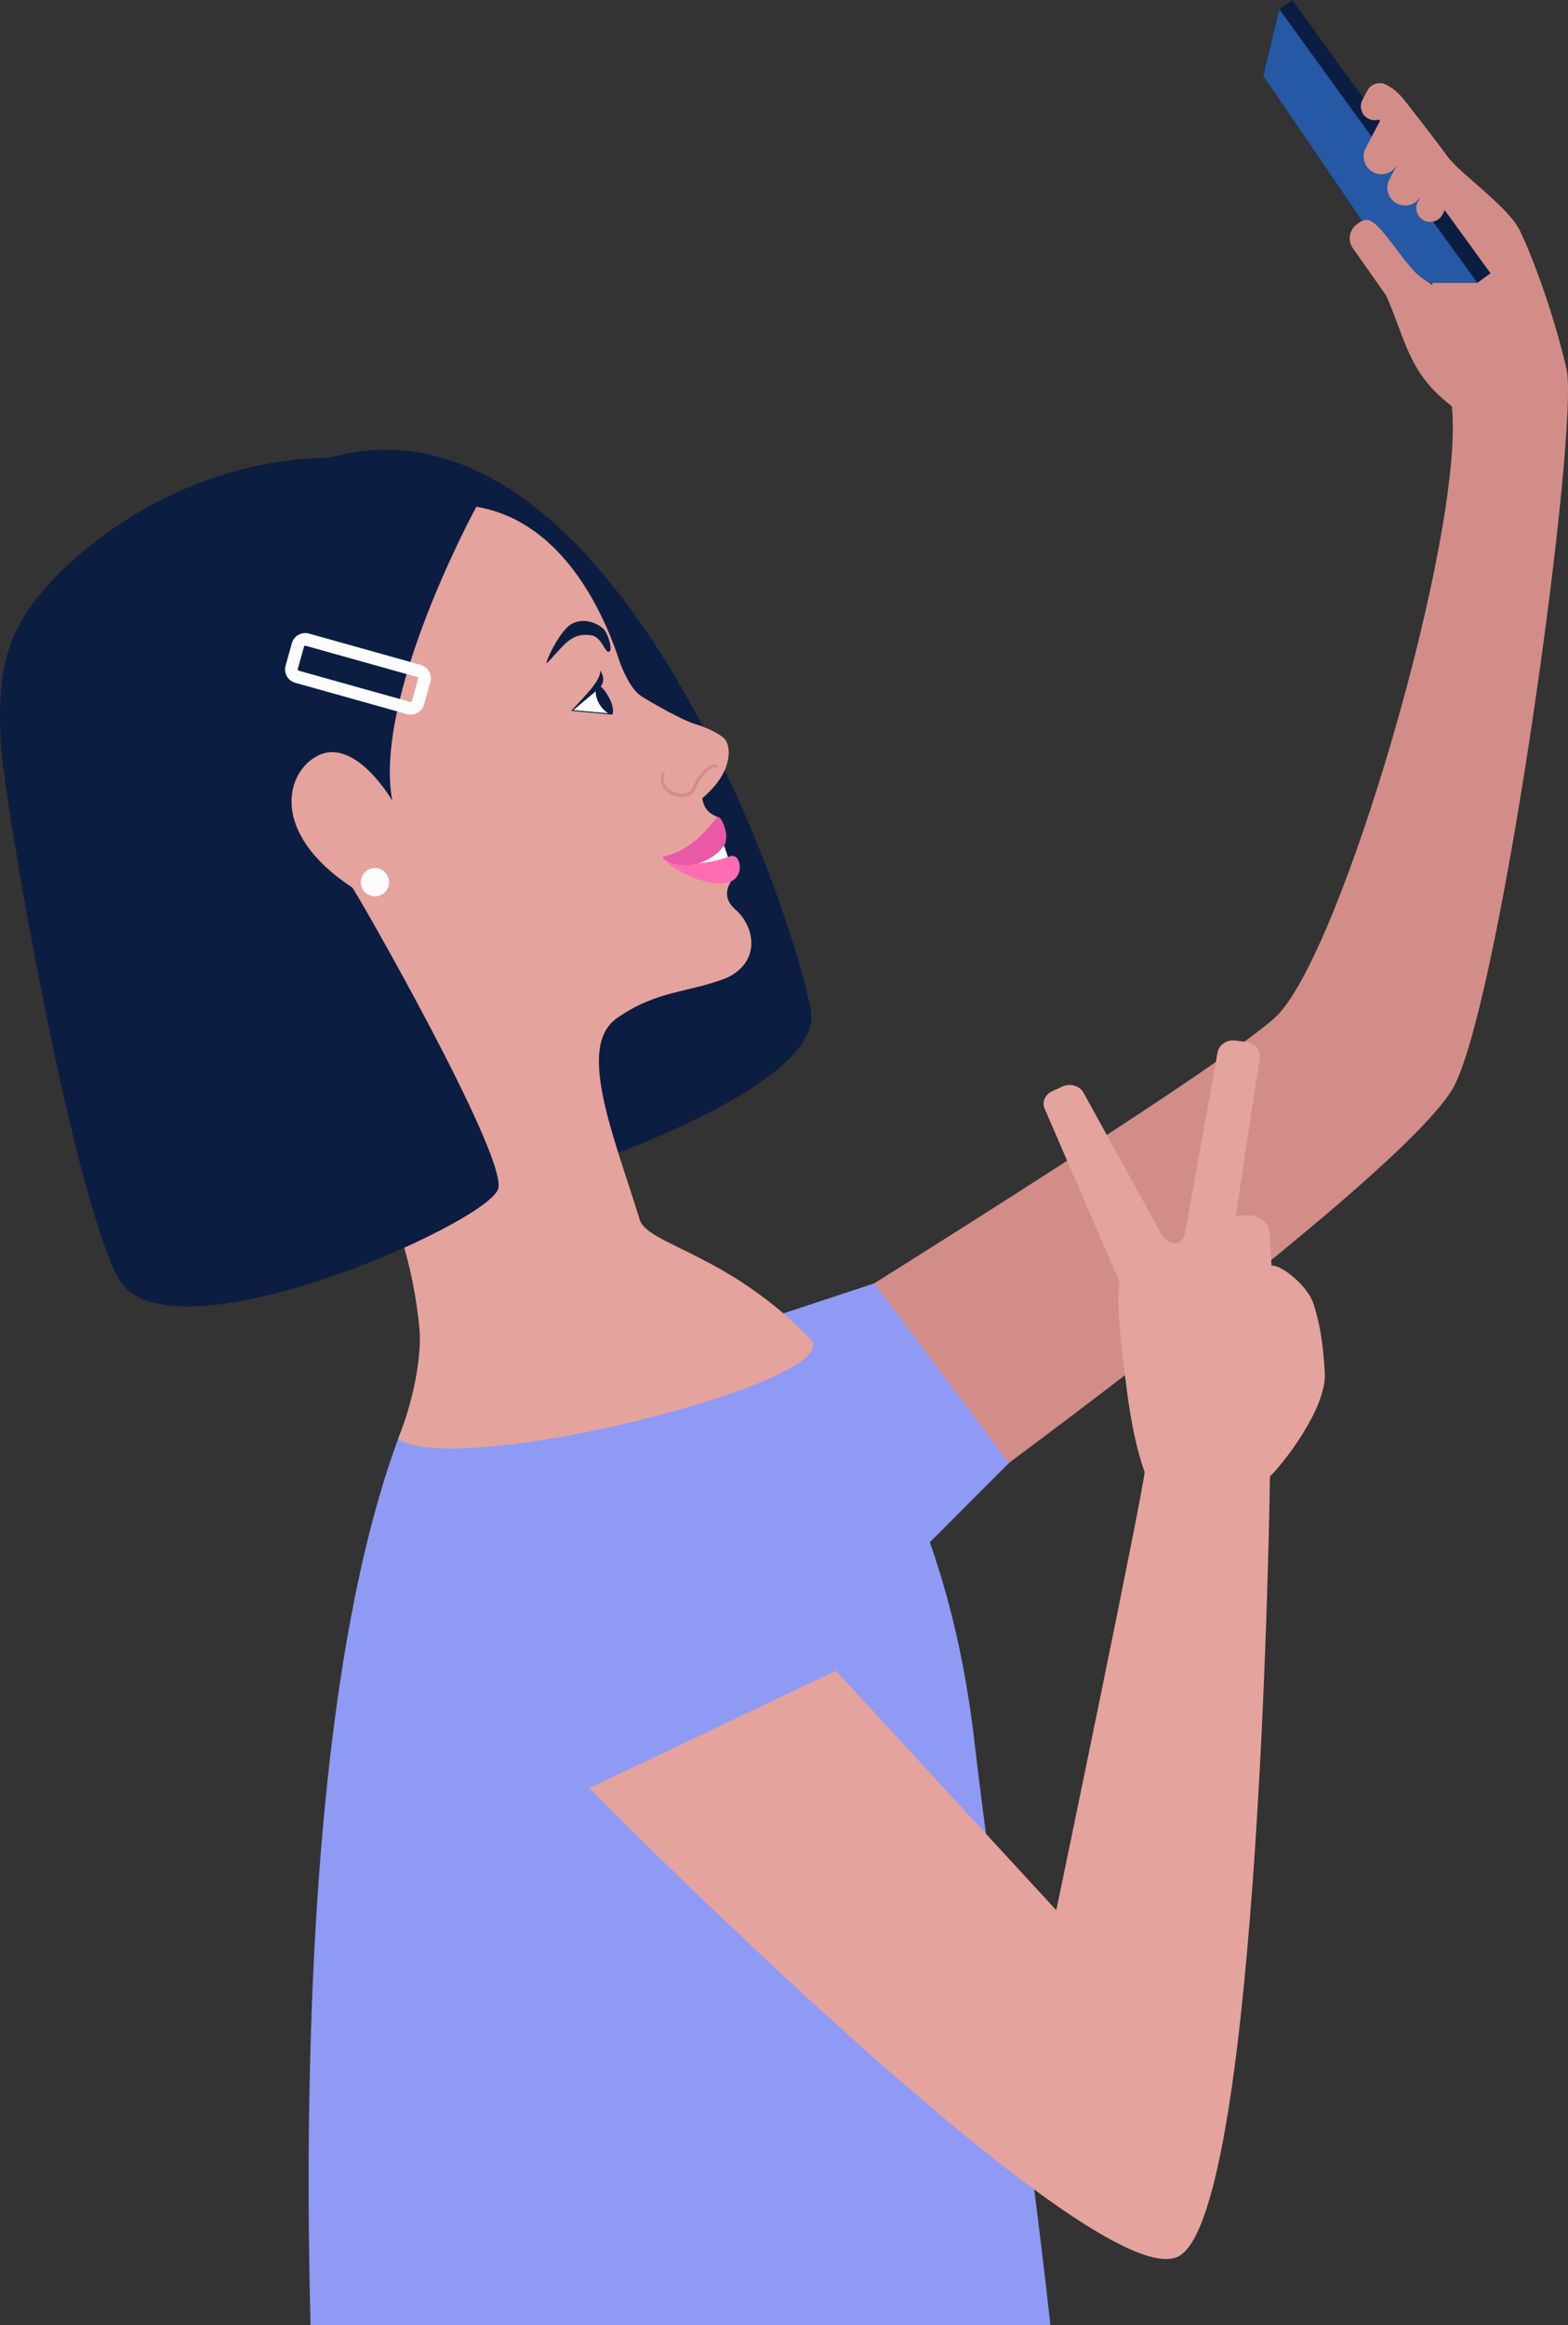 <svg xmlns="http://www.w3.org/2000/svg" width="728.55" height="1080" viewBox="0 0 728.55 1080"><rect x="0" y="0" width="728.55" height="1080" fill="#333333" stroke="none"/><g id="a"/><g id="b"><g id="c"><g id="d"><g><path d="M323.68 647.5s238.53-146.8 268.96-175.04c30.43-28.25 88.15-226.11 81.94-283.79-20.28-15.29-21.4-30.9-30.52-51.39l-15.5-22.03c-2.52-3.59-1.6-8.62 2.05-11.18l1.3-.91c3.65-2.56 8.71-1.72 11.23 1.86l15.5 22.03c.91 1.3 3.81 3.27 6.96 5.38.0.0-5.55-37.23-8.55-44.86-2.99-7.63-14.03-24.66-14.03-24.66-1.72-2.43-9.65-20.07-4.32-23.37 5.33-3.3 12.9 5.57 14.62 8 0 0 12.78 16.25 19.08 24.93s28.33 23.24 33.94 34.95c5.62 11.71 15.33 37.38 21.5 63.88 6.17 26.5-29.25 285.89-51.77 332.37-22.52 46.48-311.17 251.74-311.17 251.74l-41.22-107.91z" fill="#d38d89"/><g><path d="M692.56 126.96 600.42.0l-5.97 4.33-7.5 30.87 45.92 67.38c7.58-4.72 19.81 21.57 27.46 26.12l3.61 2.61 22.51.07 6.1-4.43z" fill="#0c1d42"/><path d="M594.45 4.33l92 127.06-22.51-.07-3.61-2.61c-9.35-6.53-20.79-30.62-27.46-26.12l-45.92-67.38 7.5-30.87z" fill="#2559a5"/></g><path d="M635.33 42.06l-2.29 4.33c-1.66 3.14-.44 7.06 2.69 8.71 1.98 1.04 4.26.94 6.1-.05-.05.09-.12.17-.17.26l-7.12 13.49c-2.12 4.02-.57 9.05 3.45 11.17 4.02 2.12 9.05.57 11.17-3.45l-3.6 6.82c-2.12 4.02-.57 9.05 3.45 11.17 4.02 2.12 9.05.57 11.17-3.45l-1.36 2.58c-1.66 3.14-.44 7.06 2.69 8.71 3.14 1.66 7.06.44 8.71-2.69l6.08-11.51c1.66-3.14.44-7.06-2.69-8.71s-7.06-.44-8.71 2.69l2.41-4.56c2.12-4.02.57-9.05-3.45-11.17-4.02-2.12-9.05-.57-11.17 3.45l3.6-6.82c2.12-4.02.57-9.05-3.45-11.17-2.71-1.43-5.86-1.16-8.29.38l2.2-4.16c1.66-3.14.44-7.06-2.69-8.71-3.14-1.66-7.06-.44-8.71 2.69z" fill="#d38d89"/></g><path d="M418.56 729.91 307.4 628.81 406.22 596.14 468.78 679.61 418.56 729.91z" fill="#8f9af4"/><path d="M321.51 584.27c-169.9-72.15-182.36 297.24-177.23 495.73H488.07c-12.72-113.36-26.16-192.3-35.38-271.58-12.41-106.78-57.77-194.59-131.18-224.16z" fill="#8f9af4" fill-rule="evenodd"/><path d="M615.54 637.73c-.9-16.29-2.75-24-5.22-32.04-2.47-8.03-14.53-18.08-19.53-17.8l-.84-15.2c-.27-4.78-4.85-8.45-10.19-8.16l-2.72.15c-1.02.06-2 .26-2.91.57l11.15-73.77c.64-3.56-2.08-6.91-6.04-7.44l-5.16-.69c-3.96-.53-7.73 1.95-8.37 5.51l-14.97 83.27c-1.48 6.98-7.54 7.32-11.42.63l-35.89-65.2c-1.78-3.21-6.18-4.5-9.78-2.86l-4.69 2.13c-3.6 1.63-5.09 5.59-3.31 8.8l34.46 79.68c-1.46 11.01.87 30.06 3.44 50.24 1.9 14.89 4.68 28.34 8.24 38.03.9 2.45-41 203.76-41 203.76l-102.4-111.25-114.61 54.58s236.69 239.66 274.26 217.2c37.57-22.47 42.03-362.08 42.03-362.08 6.17-5.79 26.39-31.76 25.48-48.05z" fill="#e5a39d"/><path d="M138.14 217.89c140.22-60.69 230.75 205.4 238.66 251.79 7.91 46.39-195.36 104.47-210.94 95.35-15.58-9.12-135.25-304.44-27.72-347.14z" fill="#0c1d42"/><g><path d="M297.23 566.53c-12.07-39.09-29.48-80.24-10.66-93.51 18.82-13.27 33.67-11.79 51.21-18.84 15.51-7.42 13.06-22.86 4.71-30.96-7.3-5.99-4.86-11.54-1.02-16.37-8.19-7.25-16.13-12.04-7.2-26.98-6.47-2.38-7.41-5.92-7.98-9.06 14.18-11.97 13.11-22.92 11.17-26.5-1.57-2.91-8.81-6.27-14.62-8.03-5.81-1.77-19.77-9.59-25.14-13.09-5.37-3.5-9.57-15.21-9.57-15.21-8.55-26.39-28.61-67.39-68.71-72.87-42.29-3.77-84.42-6.94-132.27 37.55-72.88 74.93-30.95 192.92 49.62 224.4 18.08 8.22 52.74 58.17 58.18 120.94.72 8.3-1.07 28.02-9.97 50.44 28.68 18.71 207.08-26.8 192.04-45.9-38.35-40.3-76.12-44.16-79.8-55.99z" fill="#e5a39d" fill-rule="evenodd"/><g><path d="M338.68 399.41c-7.7 6.66-14.19 4.94-25.51.63l23.28-7.27 2.23 6.64z" fill="#fcfcfc" fill-rule="evenodd"/><path d="M343.44 405.02c-4.33 13.41-33.64-1.64-35.72-6.95 1.86 1.31 14.75 6.12 31.21-.24 3.77-1.46 5.56 3.42 4.51 7.19z" fill="#fe6cb1" fill-rule="evenodd"/><path d="M337.07 385.65c.85 3.66.08 6.13-.62 7.12-6.63 9.51-22.21 12.2-28.73 5.3 16.02-3.29 24.48-18.28 25.66-18.55s2.83 2.47 3.68 6.13z" fill="#ea59a5" fill-rule="evenodd"/></g><path d="M284.37 331.89 265.35 330.25 277.45 319.06 284.37 331.89z" fill="#fcfcfc" fill-rule="evenodd"/><path d="M278.5 319.68l-12.09 10.18 17.74 1.6.03.47-18.83-1.69c6.16-6.73 13.76-13.87 13.59-18.83 1.3 2.23 2.37 5.31-.45 8.26z" fill="#0c1d42" fill-rule="evenodd"/><path d="M283.11 324.28c1.91 3.54 2.09 7.16 1.26 7.61-.83.45-4.25-1.78-6.16-5.32-1.91-3.54-1.74-7.22-.47-7.9 1.22-.66 3.46 2.07 5.37 5.62z" fill="#0c1d42" fill-rule="evenodd"/><path d="M275.38 295.21c4.53 1.53 5.6 7.87 7.55 7.54 1.95-.32-.26-8.29-2.5-10.58-2.24-2.29-9.15-5.81-15.12-2.16-5.97 3.66-12.91 19.77-11.07 17.9 8.14-8.28 10.94-14.46 21.14-12.71z" fill="#0c1d42" fill-rule="evenodd"/><path d="M333.39 355.85c-1.64-2.18-4.9.69-6.15 1.89-2.17 2.07-3.81 3.99-5.26 7.92-2.68 6.61-16.58 1.66-13.05-6.29.35-.81-.96-1.19-1.31-.39-1.83 4.17.55 8.4 4.47 10.23 5.08 2.26 9.64.6 11.01-2.74 1.37-3.34 2.63-5.19 4.36-7.01.69-.72 3.85-4.1 4.94-2.65.53.7 1.52-.25.99-.95z" fill="#d38d89"/></g><path d="M26.99 266.73C4.12 290.09-1.75 308.45.42 345.7c1.55 26.62 32.51 206.46 54.47 247.87 21.96 41.42 172.85-25.59 176.65-41.55 3.8-15.96-66.62-138.9-67.86-139.72-39.12-25.85-30.73-54.33-15.59-61.47 17.3-8.16 34.19 21.12 34.19 21.12-9.1-48.32 39.1-136.64 39.1-136.64-30.54-32.79-125.67-36.05-194.39 31.42z" fill="#0c1d42"/><circle cx="174.21" cy="409.79" r="6.56" transform="translate(-117.23 73.13) rotate(-17.85)" fill="#fcfcfc"/><path d="M193.18 331.5c-1.27.5-2.7.61-4.11.21l-51.91-14.54c-1.66-.46-3.03-1.55-3.88-3.05-.85-1.51-1.06-3.25-.59-4.9l2.92-10.44c.96-3.43 4.53-5.43 7.96-4.47l51.91 14.54c3.43.96 5.43 4.53 4.47 7.96l-2.92 10.44c-.57 2.02-2.04 3.54-3.85 4.26zm-51.57-31.52c-.17.07-.3.2-.35.39l-2.92 10.44c-.05.19.0.35.06.44.06.1.16.23.35.28l51.91 14.54c.31.09.64-.1.72-.41l2.92-10.44 2.83.79-2.83-.79c.09-.31-.1-.64-.41-.72l-51.91-14.54c-.13-.04-.25-.02-.37.02z" fill="#fcfcfc"/></g></g></g></svg>